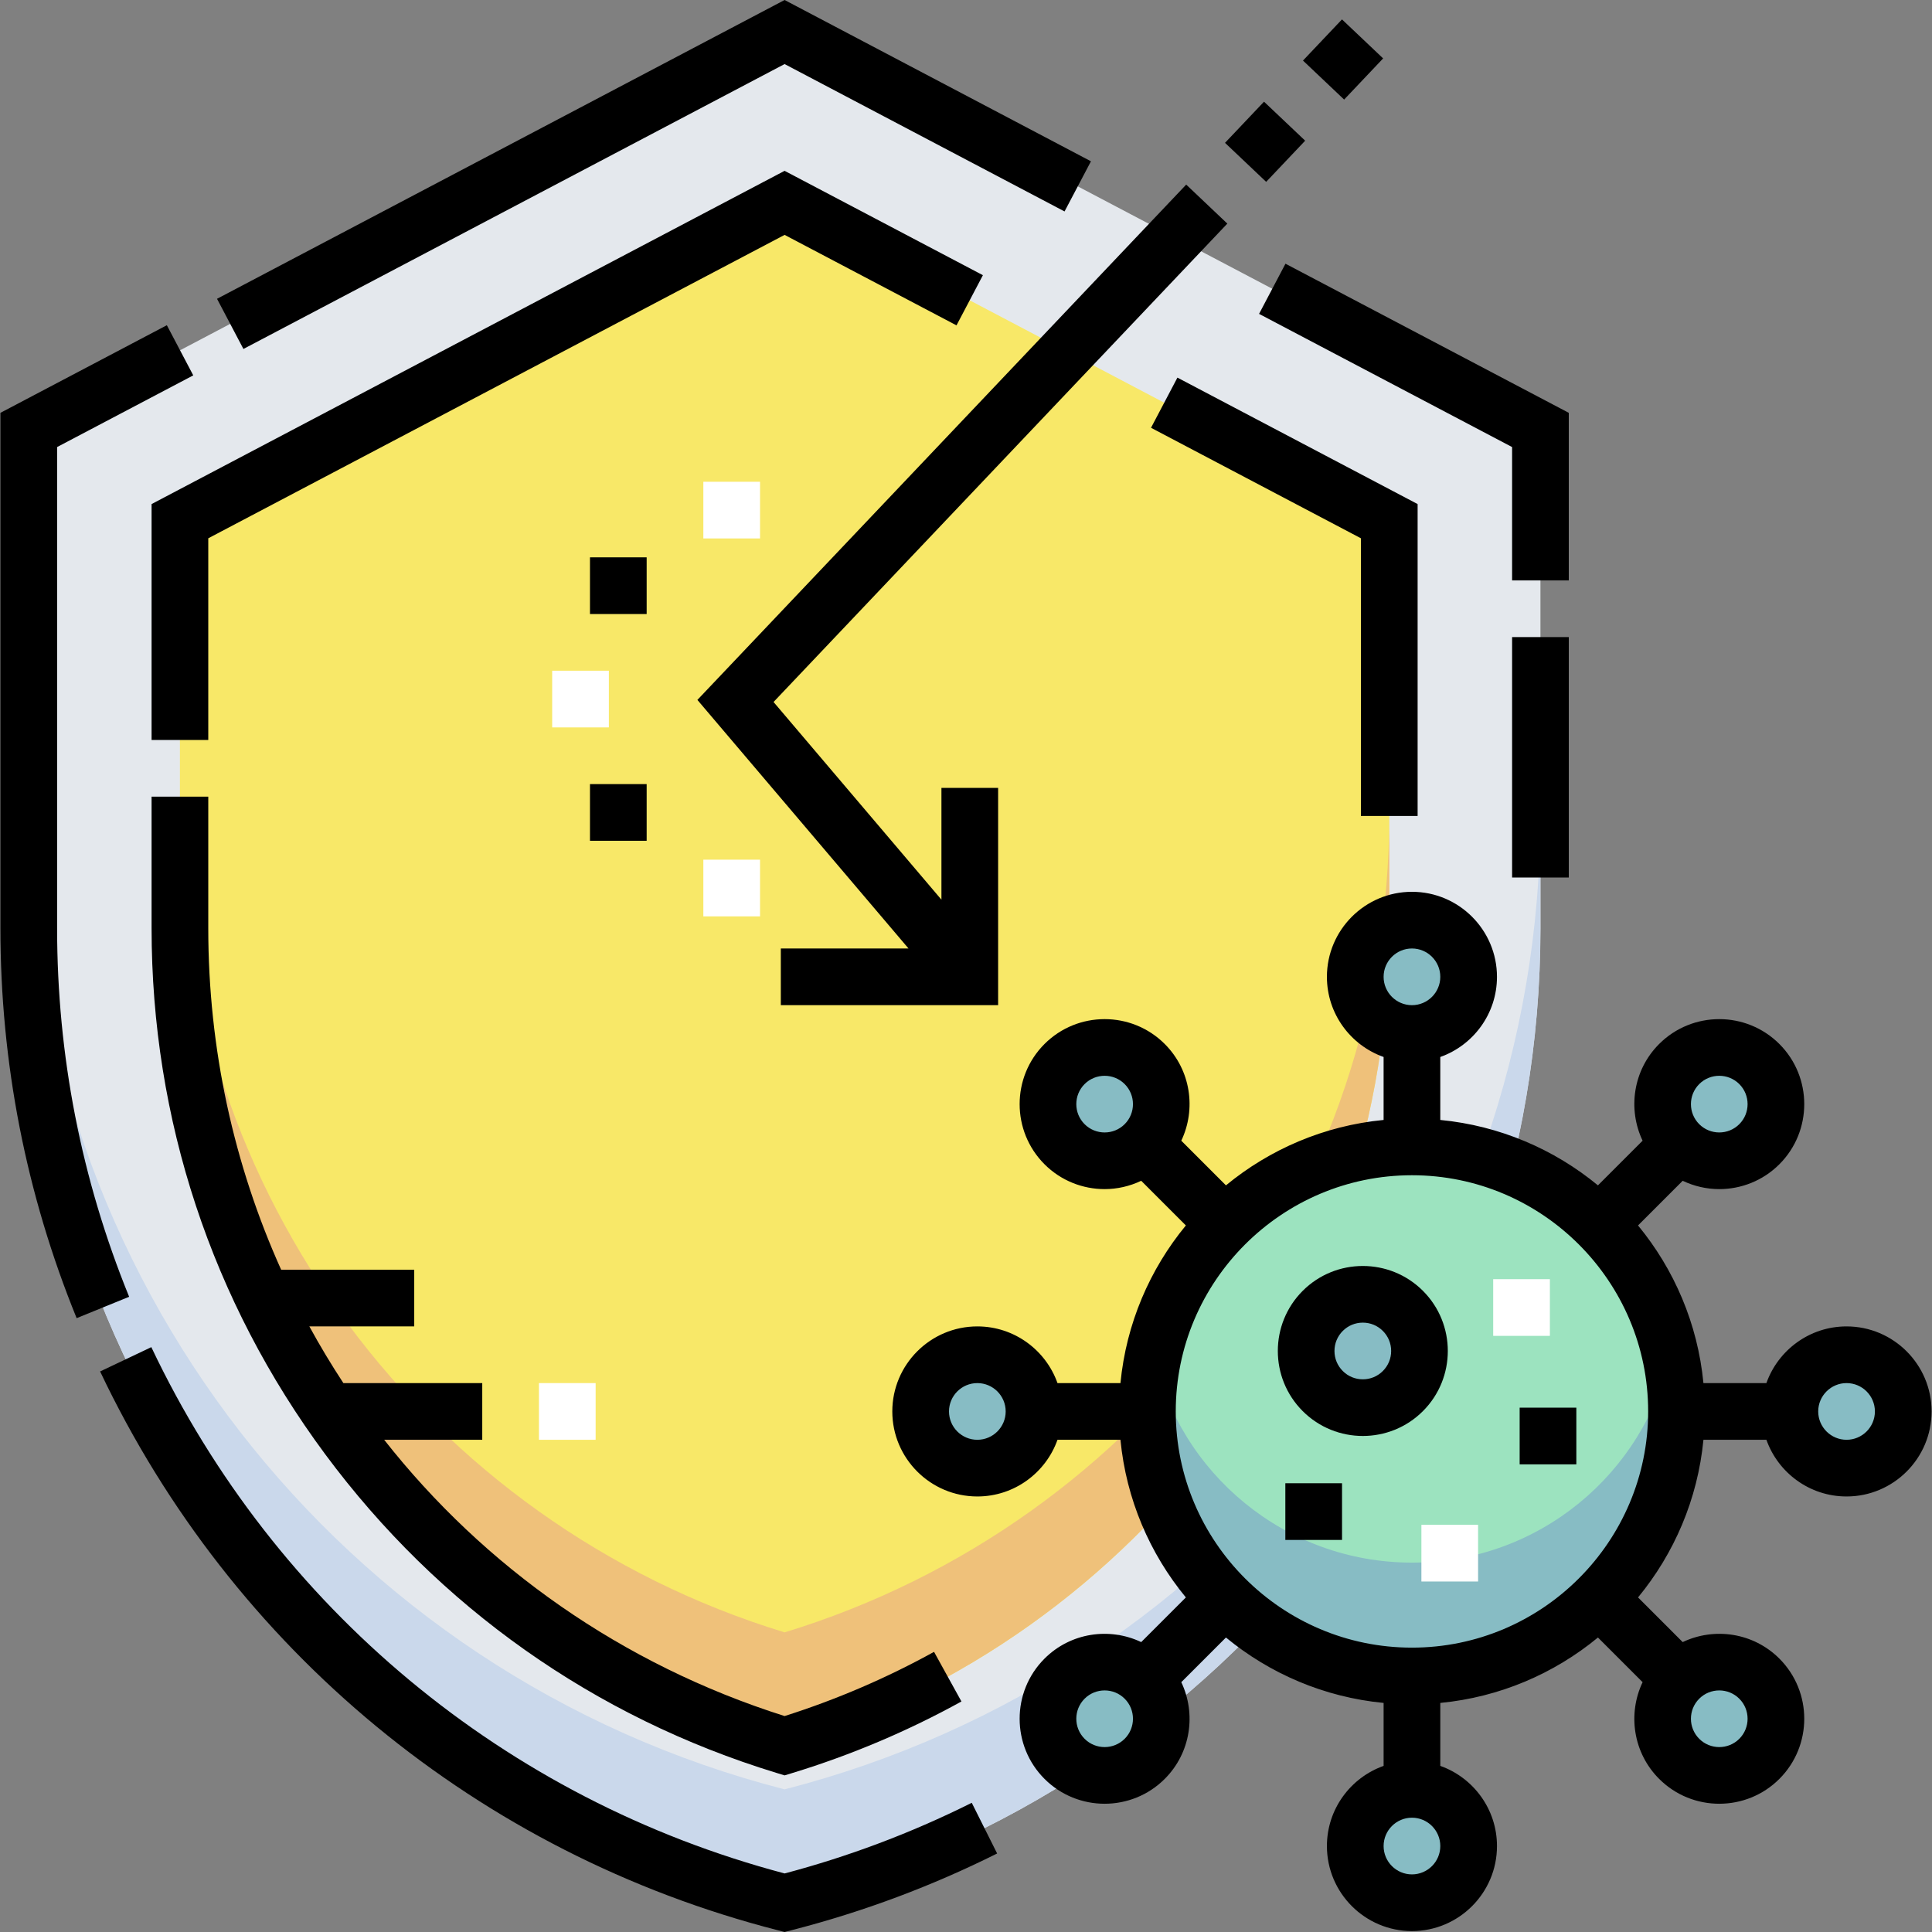 <svg id="Capa_1" enable-background="new 0 0 511.219 511.219" height="512" viewBox="0 0 511.219 511.219" width="512" xmlns="http://www.w3.org/2000/svg"><rect x="0" y="0" width="511.219" height="511.219" fill="#808080" stroke="none"/><g><g id="Filled_5_"><path d="m207.61 503.476c117.706-30.234 200-136.336 200-257.863v-131.851l-200-105.286-200 105.286v131.851c0 121.527 82.293 227.629 200 257.863z" fill="#e4e8ed"/><path d="m207.61 473.476c-117.707-30.234-200-136.336-200-257.863v30c0 121.527 82.294 227.63 200 257.863 117.706-30.234 200-136.336 200-257.863v-30c0 121.527-82.294 227.629-200 257.863z" fill="#cad8eb"/><path d="m207.61 461.936c-94.714-28.956-160-116.472-160-216.323v-107.704l160-84.229 160 84.229v107.704c0 99.851-65.287 187.367-160 216.323z" fill="#f8e868"/><path d="m207.61 431.936c-94.714-28.956-160-116.472-160-216.323v30c0 99.852 65.286 187.367 160 216.323 94.714-28.956 160-116.472 160-216.323v-30c0 99.851-65.287 187.367-160 216.323z" fill="#efc17a"/><circle cx="373.61" cy="373.476" fill="#9ce3bf" r="70"/><g fill="#87bcc4"><path d="m373.61 413.476c-33.509 0-61.503-23.551-68.372-55-1.056 4.834-1.628 9.849-1.628 15 0 38.66 31.34 70 70 70s70-31.34 70-70c0-5.151-.572-10.166-1.628-15-6.869 31.449-34.863 55-68.372 55z"/><circle cx="258.61" cy="373.476" r="15"/><circle cx="292.292" cy="454.793" r="15"/><circle cx="373.61" cy="488.476" r="15"/><circle cx="454.927" cy="454.793" r="15"/><circle cx="488.61" cy="373.476" r="15"/><circle cx="454.927" cy="292.159" r="15"/><circle cx="373.61" cy="258.476" r="15"/><circle cx="292.292" cy="292.159" r="15"/><circle cx="360.61" cy="357.476" r="15"/></g></g><g fill="#fff"><path d="m146.11 177.476h15v15h-15z"/><path d="m186.11 127.476h15v15h-15z"/><path d="m376.11 403.476h15v15h-15z"/><path d="m395.11 338.476h15v15h-15z"/><path d="m186.11 227.476h15v15h-15z"/><path d="m142.61 365.976h15v15h-15z"/></g><g id="Outline_5_"><path d="m488.61 350.976c-9.778 0-18.114 6.271-21.21 15h-16.66c-1.52-15.749-7.765-30.137-17.308-41.716l11.816-11.816c3.054 1.453 6.362 2.204 9.678 2.204 5.762 0 11.523-2.193 15.91-6.579 8.773-8.773 8.773-23.047 0-31.82-8.773-8.774-23.047-8.772-31.82 0-6.911 6.911-8.352 17.228-4.375 25.588l-11.816 11.816c-11.579-9.543-25.967-15.788-41.716-17.308v-16.659c8.729-3.096 15-11.432 15-21.21 0-12.407-10.093-22.5-22.5-22.5s-22.5 10.093-22.5 22.5c0 9.778 6.271 18.114 15 21.21v16.659c-15.749 1.52-30.137 7.765-41.716 17.308l-11.816-11.816c3.978-8.36 2.536-18.677-4.375-25.589-8.772-8.773-23.047-8.773-31.82 0s-8.773 23.047 0 31.82c4.387 4.386 10.148 6.579 15.91 6.579 3.316 0 6.624-.751 9.679-2.204l11.816 11.816c-9.543 11.579-15.788 25.967-17.308 41.716h-16.659c-3.096-8.729-11.432-15-21.21-15-12.407 0-22.5 10.093-22.5 22.5s10.093 22.5 22.5 22.5c9.778 0 18.114-6.271 21.21-15h16.659c1.52 15.749 7.765 30.137 17.308 41.716l-11.816 11.816c-8.36-3.977-18.677-2.536-25.588 4.375-8.773 8.773-8.773 23.047 0 31.82 4.386 4.387 10.148 6.58 15.91 6.58s11.524-2.193 15.911-6.58c6.911-6.911 8.352-17.228 4.375-25.588l11.816-11.816c11.579 9.543 25.967 15.788 41.716 17.308v16.659c-8.729 3.096-15 11.432-15 21.21 0 12.407 10.093 22.5 22.5 22.5s22.5-10.093 22.5-22.5c0-9.778-6.271-18.114-15-21.21v-16.659c15.749-1.52 30.137-7.765 41.716-17.308l11.816 11.816c-3.978 8.36-2.536 18.677 4.375 25.588 4.386 4.387 10.148 6.58 15.91 6.58s11.523-2.193 15.91-6.58c8.773-8.773 8.773-23.047 0-31.82-6.912-6.91-17.228-8.352-25.588-4.375l-11.816-11.816c9.543-11.579 15.788-25.967 17.308-41.716h16.658c3.096 8.729 11.432 15 21.21 15 12.407 0 22.5-10.093 22.5-22.5s-10.094-22.499-22.5-22.499zm-38.987-64.121c1.462-1.462 3.383-2.193 5.303-2.193 1.921 0 3.841.731 5.304 2.193 2.924 2.924 2.924 7.683 0 10.606-2.924 2.925-7.683 2.925-10.606 0-2.925-2.923-2.925-7.681-.001-10.606zm-152.027 10.607c-2.924 2.925-7.682 2.925-10.607 0-2.924-2.924-2.924-7.683 0-10.607 1.462-1.462 3.383-2.193 5.304-2.193 1.92 0 3.841.731 5.303 2.193 2.924 2.925 2.924 7.683 0 10.607zm-38.986 83.514c-4.136 0-7.5-3.364-7.5-7.5s3.364-7.5 7.5-7.5 7.5 3.364 7.5 7.5-3.365 7.5-7.5 7.5zm38.986 79.121c-2.925 2.925-7.682 2.924-10.607 0-2.924-2.924-2.924-7.683 0-10.607 2.925-2.924 7.684-2.924 10.606 0 2.925 2.924 2.925 7.682.001 10.607zm152.027-10.607c2.925-2.924 7.683-2.924 10.607 0s2.924 7.683 0 10.607-7.681 2.925-10.607 0c-2.924-2.925-2.924-7.683 0-10.607zm-76.013-198.514c4.136 0 7.5 3.364 7.5 7.5s-3.364 7.5-7.5 7.5-7.5-3.364-7.5-7.5 3.364-7.5 7.5-7.5zm0 245c-4.136 0-7.5-3.364-7.5-7.5s3.364-7.5 7.5-7.5 7.5 3.364 7.5 7.5-3.365 7.5-7.5 7.5zm0-60c-34.462 0-62.5-28.038-62.5-62.5s28.038-62.5 62.5-62.5 62.5 28.038 62.5 62.5-28.038 62.5-62.5 62.5zm115-55c-4.136 0-7.5-3.364-7.5-7.5s3.364-7.5 7.5-7.5 7.5 3.364 7.5 7.5-3.365 7.5-7.5 7.5z"/><path d="m344.7 341.566c-8.773 8.772-8.773 23.047 0 31.819 4.386 4.386 10.148 6.58 15.91 6.58s11.523-2.193 15.91-6.58c8.773-8.772 8.773-23.047 0-31.819s-23.048-8.772-31.82 0zm21.213 21.213c-1.417 1.417-3.3 2.197-5.303 2.197s-3.887-.78-5.303-2.197-2.197-3.3-2.197-5.303.78-3.887 2.197-5.303 3.3-2.197 5.303-2.197 3.887.78 5.303 2.197 2.197 3.3 2.197 5.303-.781 3.887-2.197 5.303z"/><path d="m240.4 250.976h-33.79v15h57.5v-57.5h-15v29.584l-44.425-52.307 120.074-126.584-10.883-10.323-129.342 136.353z"/><path d="m327.302 30.183h15v15h-15z" transform="matrix(.688 -.726 .726 .688 77.049 254.652)"/><path d="m347.948 8.417h15v15h-15z" transform="matrix(.688 -.726 .726 .688 99.277 262.845)"/><path d="m156.11 147.476h15v15h-15z"/><path d="m156.11 207.476h15v15h-15z"/><path d="m340.11 392.476h15v15h-15z"/><path d="m402.11 372.476h15v15h-15z"/><path d="m253.096 86.093 6.987-13.274-52.474-27.618-167.499 88.178v62.421h15v-53.366l152.5-80.282z"/><path d="m40.11 245.616c0 50.524 15.893 98.662 45.959 139.211 29.979 40.43 71.248 69.574 119.348 84.281l2.193.67 2.193-.671c15.466-4.731 30.472-11.085 44.601-18.886l-7.25-13.132c-12.552 6.93-25.846 12.641-39.546 16.99-43.133-13.672-79.539-39.518-105.954-73.104h25.955v-15h-36.746c-3.2-4.872-6.206-9.875-9.008-15h27.754v-15h-35.216c-12.466-27.685-19.283-58.322-19.283-90.36v-34.815h-15z"/><path d="m375.11 215.906v-82.527l-63.557-33.46-6.987 13.274 55.544 29.241v73.472z"/><path d="m207.61 16.952 74.075 39 6.989-13.272-81.064-42.68-150.186 79.065 6.987 13.274z"/><path d="m232.152 487.912c-8.014 2.998-16.26 5.624-24.541 7.814-73.786-19.53-134.792-70.198-167.57-139.265l-13.551 6.432c34.969 73.684 100.305 127.572 179.255 147.848l1.864.479 1.865-.478c9.422-2.417 18.821-5.371 27.935-8.781 9.011-3.371 17.906-7.246 26.439-11.518l-6.715-13.413c-8.061 4.034-16.466 7.696-24.981 10.882z"/><path d="m15.11 245.616v-127.323l36.028-18.967-6.987-13.273-44.041 23.186v136.377c0 35.604 6.786 70.317 20.168 103.176l13.892-5.658c-12.648-31.053-19.06-63.863-19.06-97.518z"/><path d="m415.11 109.238-74.967-39.459-6.987 13.274 66.954 35.241v35.283h15z"/><path d="m400.11 168.577h15v63.62h-15z"/></g></g></svg>